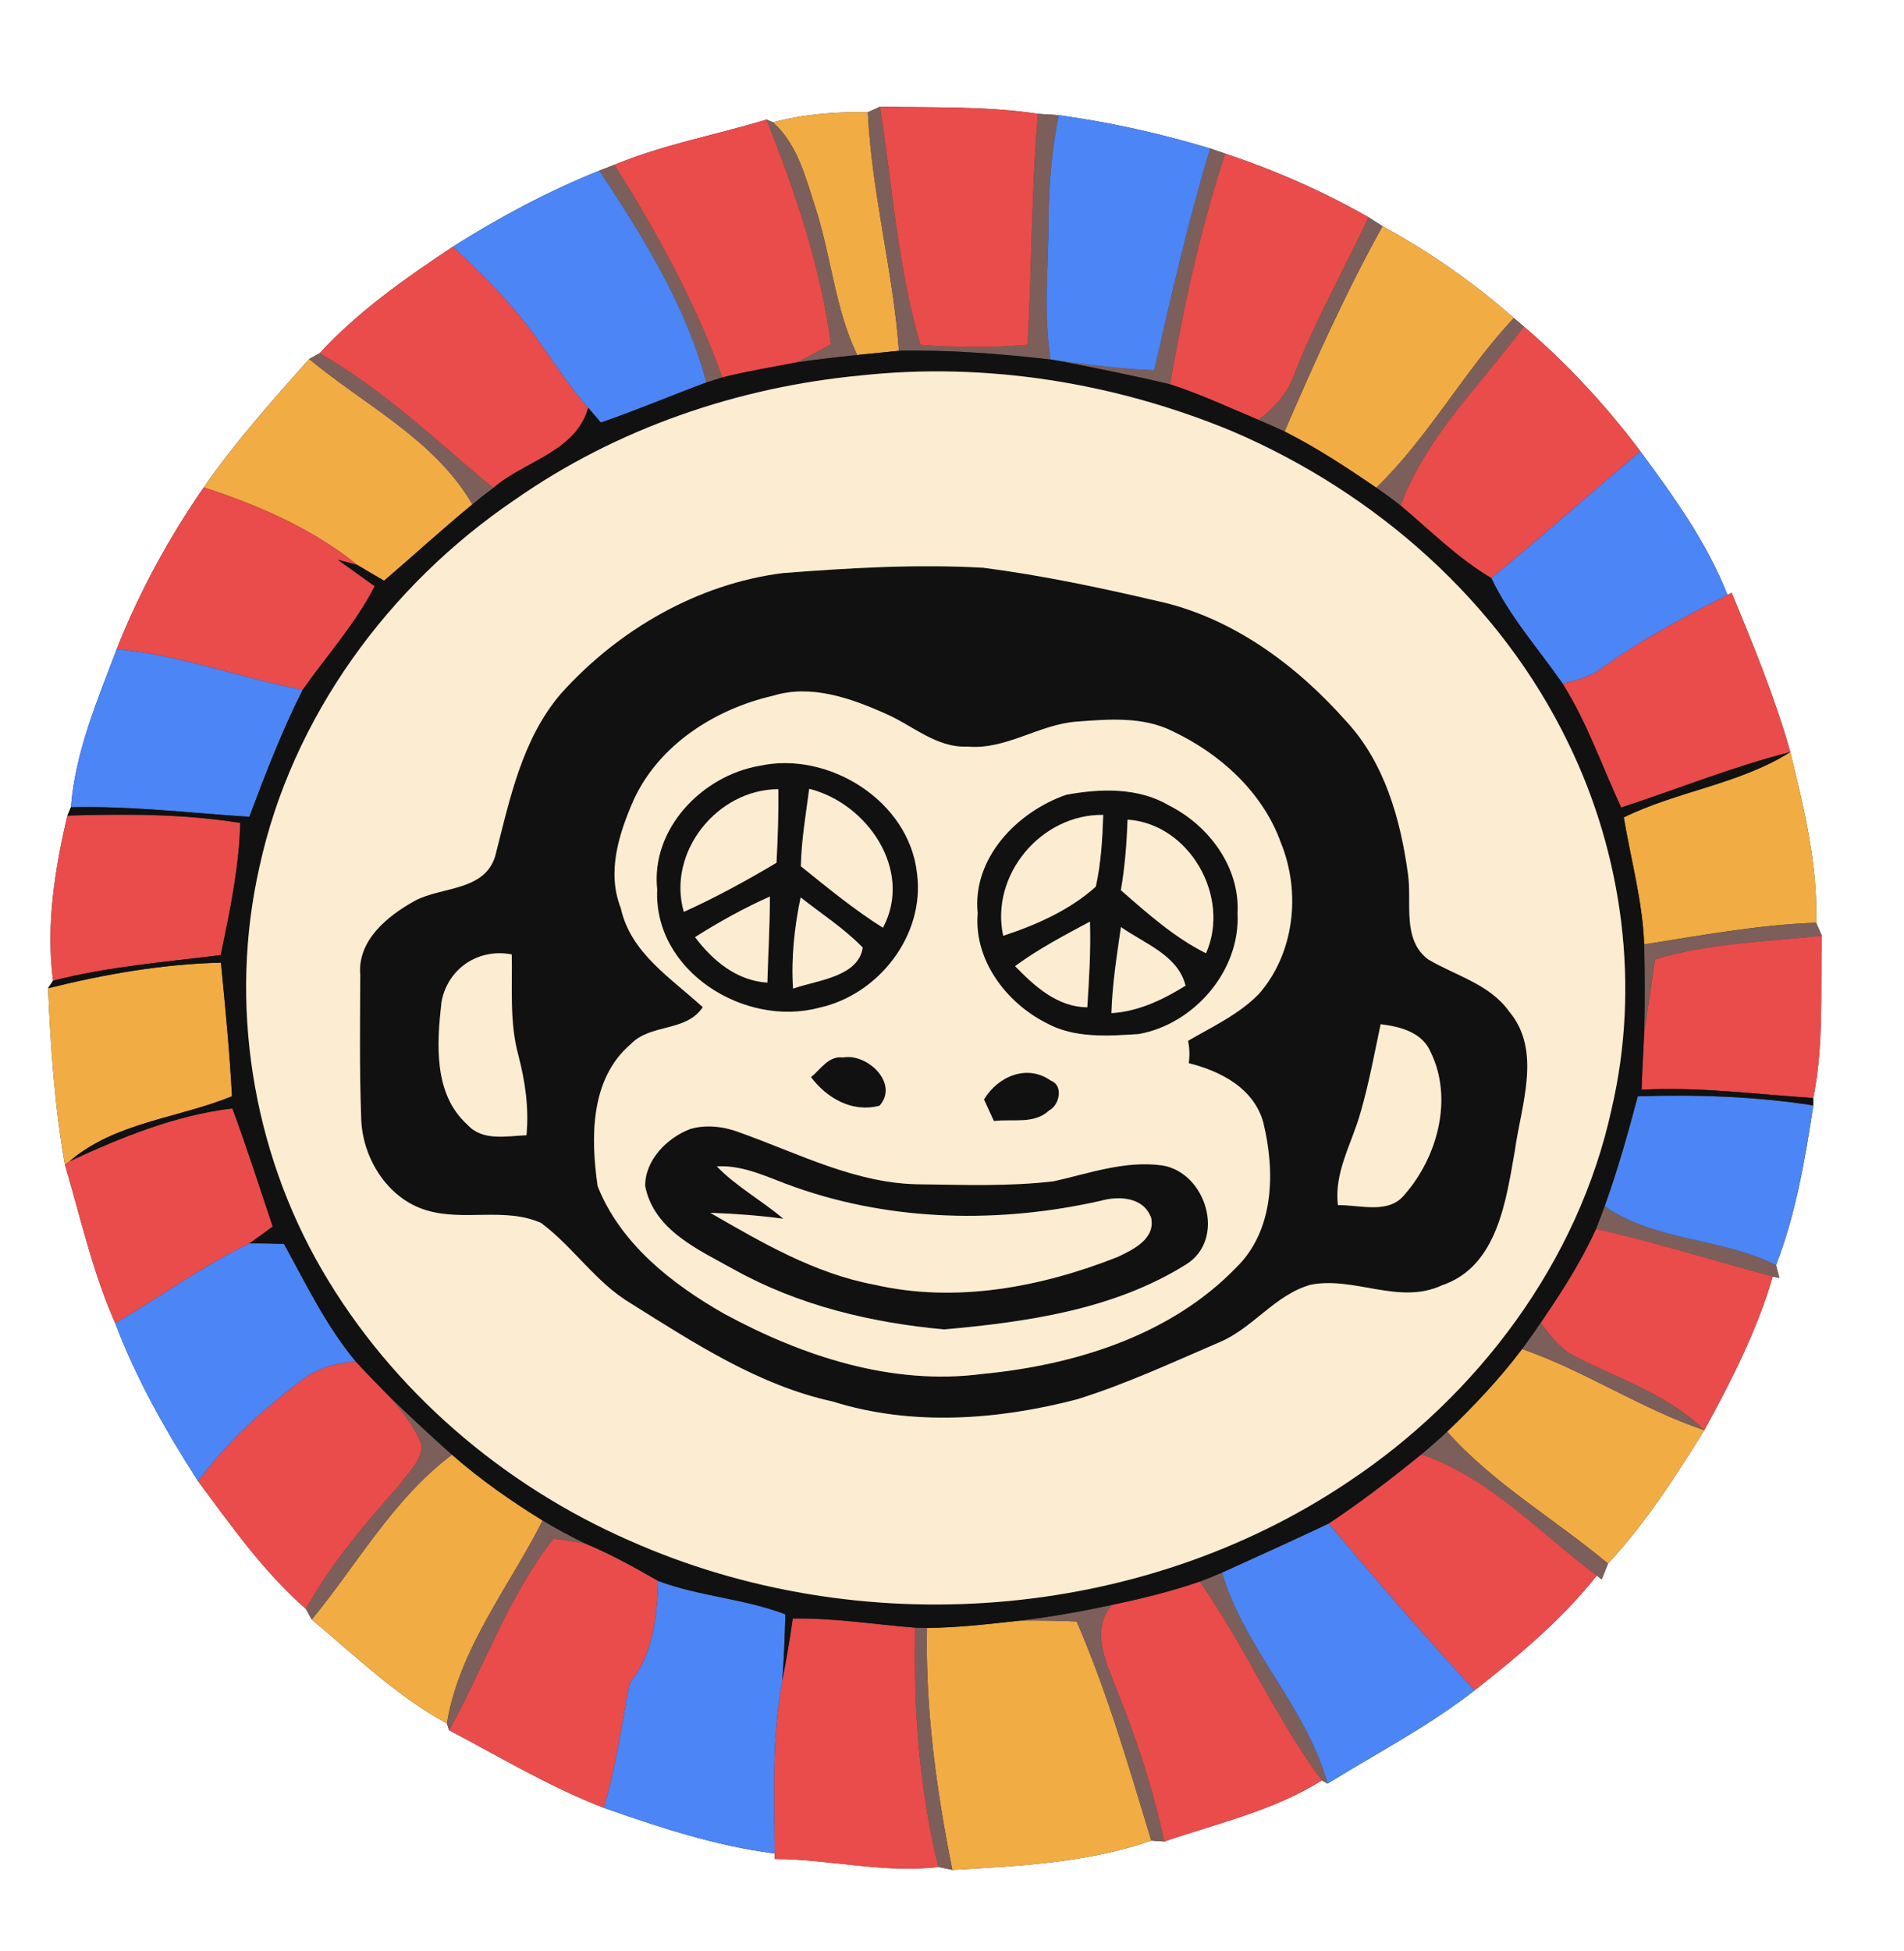 <?xml version="1.0" encoding="UTF-8" ?>
<!DOCTYPE svg PUBLIC "-//W3C//DTD SVG 1.1//EN" "http://www.w3.org/Graphics/SVG/1.1/DTD/svg11.dtd">
<svg width="244pt" height="250pt" viewBox="0 0 244 250" version="1.1" xmlns="http://www.w3.org/2000/svg">
<rect x="0" y="0" width="244" height="250" fill="#333333" stroke="none"/>
<g id="#ffffffff">
<path fill="#ffffff" opacity="1.00" d=" M 0.00 0.00 L 244.00 0.00 L 244.00 250.00 L 0.00 250.00 L 0.00 0.00 M 99.05 15.67 L 98.23 15.32 C 91.74 17.29 85.03 18.51 78.74 21.11 C 78.25 21.30 77.28 21.67 76.80 21.86 C 70.25 24.50 64.00 27.83 58.04 31.60 C 51.97 35.64 45.91 39.88 40.95 45.26 C 40.62 45.45 39.95 45.81 39.62 46.00 C 34.90 51.30 30.16 56.60 26.11 62.44 C 21.64 68.92 17.84 75.85 14.95 83.18 C 12.47 89.75 9.64 96.34 9.09 103.42 C 8.98 103.69 8.76 104.22 8.64 104.49 C 7.02 111.38 5.87 118.57 6.80 125.64 C 6.64 125.88 6.32 126.37 6.16 126.61 C 6.49 134.18 7.00 141.74 8.32 149.21 C 10.33 156.03 11.88 163.00 14.77 169.53 C 17.47 176.68 21.26 183.35 25.38 189.76 C 29.64 195.49 33.80 201.40 39.20 206.13 C 39.39 206.47 39.76 207.15 39.95 207.49 C 45.54 212.14 50.84 217.30 57.27 220.80 L 57.55 221.67 C 64.09 225.10 70.44 228.94 77.37 231.61 C 84.50 234.11 91.74 236.51 99.27 237.46 L 99.29 238.16 C 106.30 238.19 113.23 240.02 120.26 239.19 C 120.70 239.28 121.59 239.47 122.04 239.56 C 130.61 239.07 139.36 238.66 147.54 235.81 C 147.95 235.84 148.78 235.90 149.20 235.93 C 156.02 233.58 163.23 231.98 169.40 228.09 L 170.12 228.51 C 176.45 224.60 183.09 221.16 188.97 216.56 C 194.61 212.13 200.16 207.49 204.63 201.85 L 205.26 202.35 C 205.46 201.84 205.87 200.82 206.07 200.32 C 210.87 195.15 214.70 189.20 218.41 183.23 C 221.86 176.92 225.16 170.47 227.18 163.54 L 228.03 163.73 C 227.92 163.32 227.71 162.50 227.60 162.09 C 230.13 155.53 231.32 148.55 232.38 141.62 L 232.37 140.67 C 233.76 133.82 233.26 126.82 233.47 119.88 C 233.29 119.46 232.92 118.63 232.74 118.22 C 232.98 110.78 231.17 103.52 229.43 96.35 C 227.46 89.35 224.68 82.65 221.92 75.94 L 221.38 76.22 C 218.75 69.49 214.47 63.60 210.22 57.82 C 205.82 51.98 200.84 46.58 195.28 41.83 C 194.96 41.56 194.32 41.01 194.00 40.74 C 188.85 36.21 183.19 32.26 177.17 28.98 C 176.72 28.69 175.82 28.11 175.37 27.83 C 169.54 24.50 163.37 21.80 157.01 19.68 C 156.53 19.51 155.56 19.18 155.08 19.02 C 148.72 17.10 142.23 15.66 135.66 14.75 C 135.00 14.71 133.68 14.62 133.02 14.58 C 126.32 13.57 119.54 13.81 112.78 13.67 C 112.39 13.85 111.61 14.20 111.22 14.38 C 107.12 14.29 103.01 14.63 99.05 15.67 Z" />
</g>
<g id="#f2ac44ff">
<path fill="#f2ac44" opacity="1.00" d=" M 99.05 15.67 C 103.01 14.63 107.12 14.29 111.22 14.38 C 111.69 24.67 114.46 34.68 115.20 44.94 C 113.42 45.11 111.63 45.30 109.85 45.48 C 106.99 39.52 106.52 32.82 104.49 26.59 C 103.23 22.73 102.20 18.47 99.05 15.67 Z" />
<path fill="#f2ac44" opacity="1.00" d=" M 177.17 28.98 C 183.19 32.26 188.85 36.21 194.00 40.74 C 187.60 47.57 183.11 55.96 176.38 62.48 C 172.58 59.89 168.73 57.35 164.62 55.28 C 168.47 46.36 172.45 37.48 177.17 28.98 Z" />
<path fill="#f2ac44" opacity="1.00" d=" M 26.11 62.44 C 30.16 56.60 34.90 51.30 39.62 46.00 C 46.78 51.94 55.71 56.32 60.54 64.62 C 56.68 67.78 53.01 71.16 49.22 74.40 C 48.08 73.74 46.94 73.07 45.81 72.39 C 40.02 67.71 33.14 64.74 26.11 62.44 Z" />
<path fill="#f2ac44" opacity="1.00" d=" M 229.43 96.35 C 231.17 103.52 232.98 110.78 232.74 118.22 C 225.33 118.47 218.01 119.85 210.70 120.99 C 210.50 115.48 209.00 110.14 208.09 104.72 C 214.98 101.34 222.90 100.47 229.43 96.35 Z" />
<path fill="#f2ac44" opacity="1.00" d=" M 6.16 126.61 C 13.41 124.81 20.83 123.51 28.31 123.33 C 28.87 129.03 29.43 134.73 29.73 140.45 C 22.82 143.28 14.75 143.77 8.91 148.78 L 8.32 149.21 C 7.00 141.74 6.49 134.18 6.16 126.61 Z" />
<path fill="#f2ac44" opacity="1.00" d=" M 195.06 172.83 C 203.14 175.64 210.31 180.51 218.41 183.23 C 214.70 189.20 210.87 195.15 206.07 200.32 C 199.25 194.62 191.38 190.09 185.45 183.42 C 188.90 180.12 192.18 176.64 195.06 172.83 Z" />
<path fill="#f2ac44" opacity="1.00" d=" M 39.95 207.49 C 45.82 200.35 50.41 192.01 57.92 186.37 C 61.52 189.53 65.46 192.29 69.54 194.80 C 65.24 203.33 58.86 211.17 57.27 220.80 C 50.84 217.30 45.54 212.14 39.95 207.49 Z" />
<path fill="#f2ac44" opacity="1.00" d=" M 118.79 208.56 C 122.80 208.54 126.79 208.05 130.77 207.62 C 133.17 207.60 135.58 207.62 137.98 207.74 C 141.91 216.83 144.67 226.35 147.54 235.81 C 139.36 238.66 130.61 239.07 122.04 239.56 C 120.00 229.35 118.58 218.99 118.79 208.56 Z" />
</g>
<g id="#7c5f5aff">
<path fill="#7c5f5a" opacity="1.00" d=" M 111.22 14.38 C 111.61 14.20 112.39 13.85 112.78 13.67 C 114.33 23.86 115.06 34.24 117.95 44.18 C 122.52 44.53 127.11 44.57 131.68 44.17 C 132.25 34.31 132.15 24.42 133.02 14.58 C 133.68 14.62 135.00 14.71 135.66 14.75 C 134.82 19.13 134.40 23.57 134.38 28.03 C 134.36 34.04 133.68 40.09 134.64 46.06 C 128.20 45.33 121.69 44.80 115.20 44.94 C 114.46 34.68 111.69 24.67 111.22 14.38 Z" />
<path fill="#7c5f5a" opacity="1.00" d=" M 98.23 15.32 L 99.05 15.67 C 102.20 18.47 103.23 22.73 104.49 26.59 C 106.52 32.82 106.99 39.52 109.85 45.48 C 107.28 45.75 104.72 46.05 102.17 46.41 C 103.63 45.69 105.05 44.89 106.48 44.10 C 105.18 34.13 101.91 24.62 98.23 15.32 Z" />
<path fill="#7c5f5a" opacity="1.00" d=" M 155.08 19.02 C 155.56 19.18 156.53 19.51 157.01 19.68 C 153.83 29.31 151.69 39.25 149.94 49.23 C 145.19 48.10 140.39 47.15 135.60 46.21 C 139.69 46.75 143.79 47.27 147.91 47.44 C 150.08 37.91 152.26 28.38 155.08 19.02 Z" />
<path fill="#7c5f5a" opacity="1.00" d=" M 76.80 21.86 C 77.28 21.67 78.25 21.30 78.74 21.11 C 84.17 29.75 89.11 38.72 92.57 48.35 C 92.06 48.51 91.04 48.84 90.52 49.00 C 87.88 39.10 82.40 30.32 76.80 21.86 Z" />
<path fill="#7c5f5a" opacity="1.00" d=" M 175.37 27.83 C 175.82 28.11 176.72 28.69 177.17 28.98 C 172.45 37.48 168.47 46.36 164.62 55.28 C 163.51 54.76 162.38 54.27 161.25 53.78 C 163.38 52.28 165.08 50.25 165.94 47.77 C 168.63 40.91 172.27 34.49 175.37 27.83 Z" />
<path fill="#7c5f5a" opacity="1.00" d=" M 176.38 62.48 C 183.11 55.96 187.60 47.57 194.00 40.74 C 194.32 41.01 194.96 41.56 195.28 41.83 C 189.77 49.28 182.75 55.92 179.49 64.77 C 178.48 63.97 177.44 63.22 176.38 62.48 Z" />
<path fill="#7c5f5a" opacity="1.00" d=" M 39.62 46.00 C 39.95 45.81 40.62 45.45 40.95 45.26 C 49.16 49.93 55.99 56.52 63.20 62.53 C 62.29 63.20 61.40 63.90 60.54 64.62 C 55.71 56.32 46.78 51.94 39.62 46.00 Z" />
<path fill="#7c5f5a" opacity="1.00" d=" M 210.70 120.99 C 218.01 119.85 225.33 118.47 232.74 118.22 C 232.92 118.63 233.29 119.46 233.47 119.88 C 226.31 120.65 219.03 120.80 212.08 122.92 C 211.66 126.04 211.17 129.15 210.71 132.26 C 210.81 128.51 210.79 124.75 210.70 120.99 Z" />
<path fill="#7c5f5a" opacity="1.00" d=" M 204.53 157.44 C 204.92 156.47 205.29 155.50 205.64 154.52 C 212.14 159.08 220.63 158.55 227.60 162.09 C 227.71 162.50 227.92 163.32 228.03 163.73 L 227.18 163.54 C 219.63 161.51 212.17 159.15 204.53 157.44 Z" />
<path fill="#7c5f5a" opacity="1.00" d=" M 195.06 172.83 C 195.88 171.72 196.67 170.59 197.45 169.45 C 198.71 171.24 200.14 173.03 202.20 173.96 C 207.75 176.76 213.88 178.76 218.41 183.23 C 210.31 180.51 203.14 175.64 195.06 172.83 Z" />
<path fill="#7c5f5a" opacity="1.00" d=" M 50.03 179.05 C 52.61 181.54 55.23 183.99 57.92 186.37 C 50.41 192.01 45.82 200.35 39.95 207.49 C 39.76 207.15 39.39 206.47 39.20 206.13 C 42.44 200.29 46.80 195.18 51.22 190.21 C 52.32 188.67 54.03 187.16 54.04 185.15 C 53.17 182.85 51.59 180.91 50.03 179.05 Z" />
<path fill="#7c5f5a" opacity="1.00" d=" M 182.14 186.33 C 183.27 185.39 184.38 184.42 185.45 183.42 C 191.38 190.09 199.25 194.62 206.07 200.32 C 205.87 200.82 205.46 201.84 205.26 202.35 L 204.63 201.85 C 197.34 196.42 190.93 189.32 182.14 186.33 Z" />
<path fill="#7c5f5a" opacity="1.00" d=" M 69.54 194.80 C 71.32 195.87 73.15 196.85 75.02 197.76 C 73.66 197.50 72.30 197.32 70.93 197.12 C 65.12 204.53 62.08 213.52 57.55 221.67 L 57.27 220.80 C 58.86 211.17 65.24 203.33 69.54 194.80 Z" />
<path fill="#7c5f5a" opacity="1.00" d=" M 153.76 202.62 C 154.72 202.26 155.67 201.88 156.61 201.47 C 159.47 211.26 167.41 218.62 170.12 228.51 L 169.40 228.09 C 163.45 220.09 159.48 210.80 153.76 202.62 Z" />
<path fill="#7c5f5a" opacity="1.00" d=" M 130.77 207.62 C 134.70 207.14 138.61 206.46 142.49 205.61 C 139.65 209.00 141.83 213.08 143.15 216.60 C 145.69 222.87 147.79 229.31 149.20 235.93 C 148.78 235.90 147.95 235.84 147.54 235.81 C 144.67 226.35 141.91 216.83 137.98 207.74 C 135.58 207.62 133.17 207.60 130.77 207.62 Z" />
<path fill="#7c5f5a" opacity="1.00" d=" M 117.28 208.53 C 117.66 208.54 118.42 208.55 118.79 208.56 C 118.58 218.99 120.00 229.35 122.04 239.56 C 121.59 239.47 120.70 239.28 120.26 239.19 C 117.79 229.18 117.05 218.82 117.28 208.53 Z" />
</g>
<g id="#e94c4bff">
<path fill="#e94c4b" opacity="1.00" d=" M 112.78 13.67 C 119.54 13.81 126.32 13.57 133.02 14.58 C 132.15 24.42 132.25 34.31 131.68 44.17 C 127.11 44.57 122.52 44.53 117.95 44.18 C 115.06 34.24 114.33 23.86 112.78 13.67 Z" />
<path fill="#e94c4b" opacity="1.00" d=" M 78.74 21.11 C 85.03 18.51 91.74 17.29 98.23 15.32 C 101.91 24.62 105.18 34.13 106.48 44.10 C 105.05 44.89 103.63 45.69 102.17 46.41 C 98.96 47.02 95.74 47.57 92.57 48.35 C 89.11 38.72 84.17 29.75 78.74 21.11 Z" />
<path fill="#e94c4b" opacity="1.00" d=" M 149.94 49.23 C 151.69 39.25 153.83 29.31 157.01 19.68 C 163.37 21.80 169.54 24.50 175.37 27.83 C 172.27 34.49 168.63 40.91 165.94 47.77 C 165.08 50.25 163.38 52.28 161.25 53.78 C 157.51 52.21 153.81 50.49 149.94 49.23 Z" />
<path fill="#e94c4b" opacity="1.00" d=" M 40.95 45.26 C 45.91 39.88 51.97 35.64 58.04 31.60 C 60.85 34.25 63.65 36.92 66.11 39.90 C 69.48 43.81 71.94 48.39 75.38 52.24 C 73.80 57.92 67.20 59.04 63.20 62.53 C 55.99 56.52 49.16 49.93 40.95 45.26 Z" />
<path fill="#e94c4b" opacity="1.00" d=" M 195.28 41.83 C 200.84 46.58 205.82 51.98 210.22 57.82 C 203.81 63.19 197.59 68.77 191.11 74.06 C 186.81 71.52 183.29 67.96 179.49 64.77 C 182.75 55.92 189.77 49.28 195.28 41.83 Z" />
<path fill="#e94c4b" opacity="1.00" d=" M 14.95 83.18 C 17.84 75.85 21.64 68.92 26.11 62.44 C 33.14 64.74 40.02 67.71 45.81 72.39 C 45.18 72.23 43.93 71.89 43.30 71.72 C 44.87 72.86 46.45 73.97 48.02 75.10 C 45.55 79.93 41.89 83.97 38.79 88.38 C 30.80 86.86 23.10 83.90 14.95 83.18 Z" />
<path fill="#e94c4b" opacity="1.00" d=" M 221.38 76.22 L 221.92 75.94 C 224.68 82.65 227.46 89.35 229.43 96.35 C 222.05 98.23 214.99 101.09 207.76 103.46 C 205.29 98.15 203.38 92.54 200.24 87.57 C 201.83 87.14 203.52 86.82 204.90 85.85 C 210.05 82.10 215.70 79.08 221.38 76.22 Z" />
<path fill="#e94c4b" opacity="1.00" d=" M 8.64 104.49 C 16.04 104.27 23.46 104.25 30.79 105.43 C 30.64 111.16 29.45 116.77 28.29 122.36 C 21.10 123.26 13.83 123.84 6.80 125.64 C 5.87 118.57 7.02 111.38 8.64 104.49 Z" />
<path fill="#e94c4b" opacity="1.00" d=" M 212.08 122.92 C 219.03 120.80 226.31 120.65 233.47 119.88 C 233.26 126.82 233.76 133.82 232.37 140.67 C 225.04 140.20 217.74 139.21 210.37 139.61 C 210.44 137.16 210.60 134.71 210.71 132.26 C 211.17 129.15 211.66 126.04 212.08 122.92 Z" />
<path fill="#e94c4b" opacity="1.00" d=" M 8.91 148.78 C 15.55 145.70 22.46 142.88 29.78 142.00 C 31.63 147.00 33.26 152.08 34.95 157.14 C 33.97 157.87 32.97 158.59 31.97 159.30 C 25.95 162.21 20.52 166.14 14.77 169.53 C 11.88 163.00 10.33 156.03 8.32 149.21 L 8.91 148.78 Z" />
<path fill="#e94c4b" opacity="1.00" d=" M 197.45 169.45 C 200.08 165.61 202.61 161.68 204.53 157.44 C 212.17 159.15 219.63 161.51 227.18 163.54 C 225.16 170.47 221.86 176.92 218.41 183.23 C 213.88 178.76 207.75 176.76 202.20 173.96 C 200.14 173.03 198.71 171.24 197.45 169.45 Z" />
<path fill="#e94c4b" opacity="1.00" d=" M 38.66 176.83 C 40.65 175.27 43.12 174.57 45.61 174.45 C 47.04 176.02 48.54 177.53 50.03 179.05 C 51.59 180.91 53.17 182.85 54.04 185.15 C 54.03 187.16 52.32 188.67 51.22 190.21 C 46.80 195.18 42.44 200.29 39.20 206.13 C 33.80 201.40 29.64 195.49 25.38 189.76 C 29.06 184.76 33.70 180.55 38.66 176.83 Z" />
<path fill="#e94c4b" opacity="1.00" d=" M 170.27 195.19 C 174.38 192.46 178.31 189.44 182.14 186.33 C 190.93 189.32 197.34 196.42 204.63 201.85 C 200.16 207.49 194.61 212.13 188.97 216.56 C 182.54 209.61 176.35 202.44 170.27 195.19 Z" />
<path fill="#e94c4b" opacity="1.00" d=" M 70.93 197.12 C 72.30 197.32 73.66 197.50 75.02 197.76 C 78.25 199.10 81.31 200.80 84.34 202.54 C 84.20 207.05 83.72 212.00 80.70 215.60 C 79.65 220.94 78.96 226.38 77.37 231.61 C 70.44 228.94 64.09 225.10 57.55 221.67 C 62.08 213.52 65.12 204.53 70.93 197.12 Z" />
<path fill="#e94c4b" opacity="1.00" d=" M 142.49 205.61 C 146.29 204.82 150.08 203.89 153.76 202.62 C 159.48 210.80 163.45 220.09 169.40 228.09 C 163.23 231.98 156.02 233.58 149.20 235.93 C 147.79 229.31 145.69 222.87 143.15 216.60 C 141.83 213.08 139.65 209.00 142.49 205.61 Z" />
<path fill="#e94c4b" opacity="1.00" d=" M 101.59 207.36 C 106.85 207.26 112.05 208.12 117.28 208.53 C 117.05 218.82 117.79 229.18 120.26 239.19 C 113.23 240.02 106.30 238.19 99.29 238.16 L 99.27 237.46 C 99.22 230.06 98.88 222.60 100.26 215.29 C 100.75 212.66 101.23 210.01 101.59 207.36 Z" />
</g>
<g id="#4c85f5ff">
<path fill="#4c85f5" opacity="1.00" d=" M 135.66 14.75 C 142.23 15.66 148.72 17.10 155.08 19.02 C 152.26 28.38 150.08 37.91 147.91 47.44 C 143.79 47.27 139.69 46.75 135.60 46.21 L 134.64 46.06 C 133.68 40.09 134.36 34.04 134.38 28.03 C 134.40 23.57 134.82 19.13 135.66 14.75 Z" />
<path fill="#4c85f5" opacity="1.00" d=" M 58.04 31.60 C 64.00 27.83 70.25 24.50 76.80 21.86 C 82.40 30.32 87.88 39.10 90.52 49.00 C 86.00 50.68 81.56 52.57 77.00 54.14 C 76.46 53.51 75.92 52.88 75.38 52.24 C 71.94 48.39 69.48 43.81 66.11 39.90 C 63.65 36.92 60.85 34.25 58.04 31.60 Z" />
<path fill="#4c85f5" opacity="1.00" d=" M 210.22 57.82 C 214.47 63.60 218.75 69.49 221.38 76.22 C 215.70 79.08 210.05 82.10 204.90 85.85 C 203.52 86.82 201.83 87.14 200.24 87.57 C 197.14 83.11 193.46 79.01 191.11 74.06 C 197.59 68.77 203.81 63.19 210.22 57.82 Z" />
<path fill="#4c85f5" opacity="1.00" d=" M 9.09 103.42 C 9.64 96.34 12.47 89.75 14.95 83.18 C 23.10 83.90 30.80 86.86 38.79 88.38 C 36.13 93.64 34.02 99.15 31.95 104.65 C 24.33 104.15 16.74 103.24 9.09 103.42 Z" />
<path fill="#4c85f5" opacity="1.00" d=" M 209.88 140.45 C 217.40 140.21 224.94 140.46 232.38 141.62 C 231.32 148.55 230.13 155.53 227.60 162.09 C 220.63 158.55 212.14 159.08 205.64 154.52 C 207.30 149.91 208.63 145.19 209.88 140.45 Z" />
<path fill="#4c85f5" opacity="1.00" d=" M 14.77 169.53 C 20.52 166.14 25.95 162.21 31.97 159.30 C 33.44 159.28 34.91 159.32 36.39 159.36 C 39.23 164.51 41.81 169.91 45.61 174.45 C 43.12 174.57 40.65 175.27 38.66 176.83 C 33.70 180.55 29.06 184.76 25.38 189.76 C 21.26 183.35 17.47 176.68 14.77 169.53 Z" />
<path fill="#4c85f5" opacity="1.00" d=" M 156.61 201.47 C 161.17 199.39 165.75 197.34 170.27 195.19 C 176.35 202.44 182.54 209.61 188.97 216.56 C 183.09 221.16 176.45 224.60 170.12 228.51 C 167.41 218.62 159.47 211.26 156.61 201.47 Z" />
<path fill="#4c85f5" opacity="1.00" d=" M 84.34 202.54 C 89.59 204.52 95.37 204.80 100.65 206.82 C 100.57 209.65 100.47 212.47 100.26 215.29 C 98.88 222.60 99.22 230.06 99.27 237.46 C 91.74 236.51 84.50 234.11 77.37 231.61 C 78.96 226.38 79.65 220.94 80.70 215.60 C 83.72 212.00 84.20 207.05 84.34 202.54 Z" />
</g>
<g id="#111111ff">
<path fill="#111111" opacity="1.00" d=" M 115.20 44.94 C 121.69 44.80 128.20 45.33 134.64 46.06 L 135.60 46.21 C 140.39 47.15 145.19 48.10 149.94 49.23 C 153.81 50.49 157.51 52.21 161.25 53.78 C 162.38 54.27 163.51 54.76 164.62 55.28 C 168.73 57.35 172.58 59.89 176.38 62.48 C 177.44 63.22 178.48 63.97 179.49 64.77 C 183.29 67.96 186.81 71.52 191.11 74.06 C 193.46 79.01 197.14 83.11 200.24 87.57 C 203.38 92.54 205.29 98.15 207.76 103.46 C 214.99 101.09 222.05 98.23 229.43 96.35 C 222.90 100.47 214.98 101.34 208.09 104.72 C 209.00 110.14 210.50 115.48 210.70 120.99 C 210.79 124.75 210.81 128.51 210.71 132.26 C 210.60 134.71 210.44 137.16 210.37 139.61 C 217.74 139.21 225.04 140.20 232.37 140.67 L 232.38 141.62 C 224.94 140.46 217.40 140.21 209.88 140.45 C 208.63 145.19 207.30 149.91 205.64 154.52 C 205.29 155.50 204.92 156.47 204.53 157.44 C 202.61 161.68 200.08 165.61 197.45 169.45 C 196.67 170.59 195.88 171.72 195.06 172.83 C 192.18 176.64 188.90 180.12 185.45 183.42 C 184.38 184.42 183.27 185.39 182.14 186.33 C 178.31 189.44 174.38 192.46 170.27 195.19 C 165.75 197.34 161.17 199.39 156.61 201.47 C 155.67 201.88 154.72 202.26 153.76 202.62 C 150.08 203.89 146.29 204.82 142.49 205.61 C 138.61 206.46 134.70 207.14 130.77 207.62 C 126.79 208.05 122.80 208.54 118.79 208.56 C 118.42 208.55 117.66 208.54 117.28 208.53 C 112.05 208.12 106.85 207.26 101.59 207.36 C 101.23 210.01 100.75 212.66 100.26 215.29 C 100.47 212.47 100.57 209.65 100.65 206.82 C 95.37 204.80 89.59 204.52 84.34 202.54 C 81.31 200.80 78.25 199.10 75.02 197.76 C 73.15 196.85 71.32 195.87 69.54 194.80 C 65.46 192.29 61.52 189.53 57.92 186.37 C 55.23 183.99 52.61 181.54 50.03 179.05 C 48.54 177.53 47.04 176.02 45.61 174.45 C 41.81 169.91 39.23 164.51 36.39 159.36 C 34.91 159.32 33.44 159.28 31.97 159.30 C 32.97 158.59 33.97 157.87 34.95 157.14 C 33.26 152.08 31.63 147.00 29.78 142.00 C 22.46 142.88 15.55 145.70 8.91 148.78 C 14.75 143.77 22.82 143.28 29.73 140.45 C 29.43 134.73 28.87 129.03 28.31 123.33 C 20.83 123.51 13.41 124.81 6.16 126.61 C 6.32 126.37 6.64 125.88 6.80 125.64 C 13.83 123.84 21.10 123.26 28.29 122.36 C 29.45 116.77 30.64 111.16 30.79 105.43 C 23.46 104.25 16.04 104.27 8.64 104.49 C 8.76 104.22 8.98 103.69 9.09 103.42 C 16.74 103.24 24.33 104.15 31.95 104.65 C 34.02 99.15 36.13 93.64 38.79 88.38 C 41.89 83.97 45.55 79.93 48.02 75.10 C 46.45 73.97 44.87 72.86 43.30 71.72 C 43.93 71.89 45.18 72.23 45.81 72.39 C 46.94 73.07 48.08 73.74 49.22 74.40 C 53.01 71.16 56.68 67.78 60.54 64.62 C 61.40 63.90 62.29 63.20 63.20 62.53 C 67.20 59.04 73.80 57.92 75.38 52.24 C 75.92 52.88 76.46 53.51 77.00 54.14 C 81.56 52.57 86.00 50.68 90.52 49.00 C 91.04 48.84 92.06 48.51 92.57 48.35 C 95.74 47.57 98.96 47.02 102.17 46.41 C 104.72 46.05 107.28 45.75 109.85 45.48 C 111.63 45.30 113.42 45.11 115.20 44.94 M 110.33 48.10 C 94.55 49.59 79.02 54.90 65.99 64.02 C 49.82 74.97 37.41 91.89 33.24 111.11 C 29.31 128.50 32.30 147.29 41.26 162.69 C 50.22 178.11 64.42 190.27 80.71 197.39 C 110.07 210.44 146.06 207.82 172.81 189.83 C 189.39 178.81 202.26 161.67 206.53 142.07 C 210.19 126.42 208.01 109.60 200.97 95.19 C 192.23 77.09 176.26 63.10 157.91 55.25 C 142.97 49.05 126.44 46.36 110.33 48.10 Z" />
<path fill="#111111" opacity="1.00" d=" M 100.33 73.42 C 108.88 72.76 117.46 72.25 126.04 72.74 C 133.51 73.71 140.90 75.27 148.24 76.98 C 157.87 79.06 166.13 85.18 172.56 92.45 C 177.46 97.75 179.49 105.02 180.44 112.01 C 180.96 115.63 179.63 120.38 183.03 122.92 C 186.55 125.01 190.90 126.07 193.40 129.59 C 197.64 134.62 194.93 141.60 194.14 147.37 C 193.01 153.76 191.93 162.26 184.79 164.67 C 179.30 167.23 173.59 163.49 167.95 164.60 C 163.35 165.90 160.55 170.20 156.21 171.99 C 150.20 174.57 144.24 177.35 137.98 179.29 C 127.83 181.93 116.85 182.74 106.72 179.56 C 97.23 177.49 88.98 172.08 80.86 167.00 C 76.36 164.33 73.49 159.77 69.34 156.68 C 64.70 154.62 59.44 156.51 54.65 155.06 C 49.56 153.54 46.32 148.18 46.28 143.03 C 46.06 137.01 46.14 130.99 46.17 124.96 C 45.75 120.49 49.67 117.33 53.19 115.39 C 56.61 113.57 62.06 114.19 63.45 109.72 C 65.31 102.47 66.86 94.74 71.87 88.88 C 79.20 80.70 89.38 74.80 100.33 73.42 M 81.23 102.43 C 79.33 106.75 77.72 111.72 79.56 116.35 C 80.81 122.11 86.03 125.32 90.06 129.04 C 87.88 132.28 83.36 131.09 80.79 133.81 C 75.62 138.24 75.69 145.79 76.59 151.97 C 79.51 159.33 86.09 164.49 92.78 168.30 C 102.81 173.75 114.31 177.54 125.84 176.03 C 137.64 174.91 149.99 171.12 158.42 162.39 C 163.35 157.59 163.41 150.02 161.89 143.79 C 160.66 139.41 156.44 137.23 152.34 136.21 C 152.47 135.25 152.44 134.29 152.26 133.34 C 155.38 131.52 158.76 129.97 161.32 127.35 C 165.90 122.12 166.73 114.33 164.15 107.98 C 161.83 101.51 156.40 96.59 150.30 93.70 C 146.50 91.77 142.08 92.14 137.98 92.45 C 133.14 92.80 128.92 96.10 123.97 95.65 C 119.98 95.84 116.90 92.89 113.43 91.41 C 108.98 89.43 103.92 87.64 99.05 89.14 C 91.65 90.85 84.51 95.37 81.23 102.43 M 56.58 128.35 C 55.98 133.67 55.52 140.16 59.91 144.10 C 61.84 146.24 64.92 145.54 67.47 145.44 C 67.80 141.97 67.30 138.52 66.42 135.17 C 65.28 130.96 65.67 126.59 65.58 122.28 C 61.32 121.45 57.38 124.07 56.58 128.35 M 176.93 131.22 C 176.13 135.01 175.43 138.83 174.35 142.55 C 173.26 146.47 170.94 150.18 171.46 154.40 C 174.29 154.34 177.98 155.63 180.03 153.01 C 184.24 148.19 186.25 140.70 183.33 134.77 C 182.24 132.23 179.41 131.52 176.93 131.22 Z" />
<path fill="#111111" opacity="1.00" d=" M 97.30 98.12 C 106.17 96.15 116.55 102.62 117.52 111.94 C 118.55 119.82 112.59 127.45 104.97 129.11 C 95.40 131.66 83.75 124.41 84.22 113.97 C 83.38 106.21 89.95 99.40 97.30 98.12 M 87.63 116.83 C 91.71 114.98 95.66 112.83 99.51 110.53 C 99.67 107.39 99.79 104.25 99.75 101.11 C 91.93 101.11 85.44 109.18 87.63 116.83 M 102.63 110.98 C 106.04 113.73 109.43 116.52 113.15 118.86 C 117.08 111.51 111.13 102.90 103.70 101.06 C 103.27 104.36 102.70 107.65 102.63 110.98 M 89.07 120.06 C 91.33 123.08 94.42 125.65 98.34 125.89 C 98.44 122.21 98.67 118.54 98.66 114.86 C 95.33 116.34 92.15 118.11 89.07 120.06 M 102.60 114.97 C 101.80 118.81 101.38 122.73 101.63 126.66 C 104.64 125.58 109.98 125.20 110.56 121.40 C 108.18 118.94 105.27 117.08 102.60 114.97 Z" />
<path fill="#111111" opacity="1.00" d=" M 136.65 101.82 C 141.01 101.02 145.89 100.85 149.84 103.21 C 154.93 105.77 158.93 111.13 158.59 117.01 C 158.98 124.34 153.04 131.21 145.93 132.48 C 141.95 132.73 137.67 133.05 134.06 131.05 C 128.93 128.45 124.78 122.97 125.29 117.00 C 124.57 109.94 130.36 103.99 136.65 101.82 M 128.56 119.89 C 132.79 118.50 137.11 116.59 140.43 113.59 C 141.10 110.58 141.28 107.48 141.38 104.40 C 133.45 104.28 126.88 112.08 128.56 119.89 M 144.50 105.01 C 144.39 108.04 144.16 111.06 143.64 114.05 C 147.05 117.03 150.47 120.09 154.55 122.13 C 157.76 114.92 152.44 105.54 144.50 105.01 M 130.08 123.78 C 132.61 126.37 135.49 129.02 139.34 129.05 C 139.57 125.40 139.80 121.74 139.68 118.07 C 136.40 119.83 133.08 121.56 130.08 123.78 M 143.65 118.77 C 143.12 122.43 142.54 126.10 142.43 129.80 C 145.89 129.59 149.03 128.08 151.93 126.28 C 150.97 122.38 146.64 120.88 143.65 118.77 Z" />
<path fill="#111111" opacity="1.00" d=" M 103.93 138.00 C 105.16 137.01 106.20 135.21 108.04 135.48 C 111.12 134.89 115.26 138.80 112.71 141.66 C 109.24 142.58 105.98 140.72 103.93 138.00 Z" />
<path fill="#111111" opacity="1.00" d=" M 126.10 140.86 C 127.87 137.90 131.62 136.27 134.67 138.45 C 136.32 139.06 135.78 141.60 134.43 142.28 C 132.54 144.07 129.71 143.33 127.37 143.62 C 127.05 142.93 126.42 141.55 126.10 140.86 Z" />
<path fill="#111111" opacity="1.00" d=" M 88.46 144.64 C 90.57 144.03 92.83 144.33 94.85 145.11 C 102.40 147.80 109.82 151.71 118.02 151.73 C 123.69 151.80 129.40 152.01 135.04 151.34 C 139.61 150.32 144.18 148.65 148.94 149.31 C 154.58 150.20 157.19 158.79 151.99 162.00 C 142.78 167.77 131.65 169.37 121.00 170.32 C 111.69 169.48 102.36 167.25 94.13 162.68 C 89.57 160.13 83.83 157.67 82.68 151.97 C 82.63 148.66 85.48 145.76 88.46 144.64 M 91.86 149.43 C 94.39 152.05 97.63 153.79 100.38 156.14 C 97.28 155.72 94.15 155.49 91.02 155.38 C 97.63 159.20 104.40 163.15 112.00 164.58 C 122.45 166.99 133.41 164.92 143.24 161.03 C 145.22 160.09 148.02 158.75 147.54 156.10 C 146.62 153.34 143.40 153.18 141.02 153.85 C 128.15 156.75 114.43 156.51 101.93 152.11 C 98.64 150.98 95.45 149.23 91.86 149.43 Z" />
</g>
<g id="#fcecd2ff">
<path fill="#fcecd2" opacity="1.00" d=" M 110.33 48.10 C 126.44 46.36 142.97 49.05 157.91 55.25 C 176.26 63.10 192.23 77.09 200.97 95.19 C 208.01 109.60 210.19 126.42 206.53 142.07 C 202.26 161.67 189.39 178.81 172.81 189.83 C 146.06 207.82 110.07 210.44 80.71 197.39 C 64.42 190.27 50.22 178.11 41.26 162.69 C 32.30 147.29 29.31 128.50 33.24 111.11 C 37.41 91.89 49.82 74.97 65.99 64.02 C 79.02 54.90 94.55 49.59 110.33 48.10 M 100.33 73.42 C 89.38 74.80 79.20 80.70 71.87 88.88 C 66.86 94.74 65.31 102.47 63.45 109.72 C 62.06 114.19 56.61 113.57 53.19 115.39 C 49.67 117.33 45.75 120.49 46.17 124.96 C 46.14 130.99 46.06 137.01 46.28 143.03 C 46.32 148.18 49.56 153.54 54.65 155.06 C 59.44 156.51 64.70 154.62 69.34 156.68 C 73.49 159.77 76.36 164.33 80.86 167.00 C 88.98 172.08 97.23 177.49 106.72 179.56 C 116.85 182.74 127.83 181.93 137.98 179.29 C 144.24 177.35 150.20 174.57 156.21 171.99 C 160.55 170.20 163.35 165.90 167.95 164.60 C 173.59 163.49 179.30 167.23 184.79 164.67 C 191.93 162.26 193.01 153.76 194.14 147.37 C 194.93 141.60 197.64 134.62 193.40 129.59 C 190.90 126.07 186.55 125.01 183.03 122.92 C 179.63 120.38 180.96 115.63 180.44 112.01 C 179.49 105.02 177.46 97.75 172.56 92.45 C 166.13 85.18 157.87 79.06 148.24 76.98 C 140.90 75.27 133.51 73.71 126.04 72.74 C 117.46 72.25 108.88 72.76 100.33 73.42 Z" />
<path fill="#fcecd2" opacity="1.00" d=" M 81.23 102.43 C 84.51 95.37 91.65 90.85 99.05 89.14 C 103.92 87.64 108.98 89.43 113.43 91.41 C 116.90 92.89 119.98 95.84 123.97 95.65 C 128.92 96.10 133.14 92.80 137.98 92.45 C 142.08 92.14 146.50 91.77 150.30 93.70 C 156.40 96.59 161.83 101.51 164.15 107.98 C 166.73 114.33 165.90 122.12 161.32 127.35 C 158.76 129.97 155.38 131.52 152.26 133.34 C 152.44 134.29 152.47 135.25 152.34 136.21 C 156.44 137.23 160.66 139.41 161.89 143.79 C 163.41 150.02 163.35 157.59 158.42 162.39 C 149.99 171.12 137.64 174.91 125.84 176.03 C 114.31 177.54 102.81 173.75 92.78 168.30 C 86.09 164.49 79.51 159.33 76.59 151.97 C 75.69 145.79 75.62 138.24 80.79 133.81 C 83.36 131.09 87.88 132.28 90.06 129.04 C 86.03 125.32 80.81 122.11 79.56 116.35 C 77.72 111.72 79.33 106.75 81.23 102.43 M 97.30 98.12 C 89.95 99.40 83.38 106.21 84.22 113.97 C 83.75 124.41 95.40 131.66 104.97 129.11 C 112.59 127.45 118.55 119.82 117.52 111.94 C 116.55 102.62 106.17 96.15 97.30 98.12 M 136.65 101.82 C 130.36 103.99 124.57 109.94 125.29 117.00 C 124.78 122.97 128.93 128.45 134.06 131.05 C 137.67 133.05 141.95 132.73 145.93 132.48 C 153.04 131.21 158.98 124.34 158.59 117.01 C 158.93 111.13 154.93 105.77 149.84 103.21 C 145.89 100.85 141.01 101.02 136.65 101.82 M 103.93 138.00 C 105.98 140.72 109.24 142.58 112.71 141.66 C 115.26 138.80 111.12 134.89 108.04 135.48 C 106.20 135.21 105.16 137.01 103.93 138.00 M 126.10 140.86 C 126.42 141.55 127.05 142.93 127.37 143.62 C 129.71 143.33 132.54 144.07 134.43 142.28 C 135.78 141.60 136.32 139.06 134.67 138.45 C 131.62 136.27 127.87 137.90 126.10 140.86 M 88.46 144.64 C 85.48 145.76 82.63 148.66 82.68 151.97 C 83.83 157.67 89.57 160.13 94.13 162.68 C 102.36 167.25 111.69 169.48 121.00 170.32 C 131.65 169.37 142.78 167.77 151.99 162.00 C 157.19 158.79 154.58 150.20 148.94 149.31 C 144.18 148.65 139.61 150.32 135.04 151.34 C 129.40 152.01 123.69 151.80 118.02 151.73 C 109.82 151.71 102.40 147.80 94.85 145.11 C 92.83 144.33 90.57 144.03 88.46 144.64 Z" />
<path fill="#fcecd2" opacity="1.00" d=" M 87.63 116.83 C 85.44 109.18 91.93 101.11 99.75 101.11 C 99.79 104.25 99.67 107.39 99.51 110.53 C 95.66 112.83 91.71 114.98 87.63 116.83 Z" />
<path fill="#fcecd2" opacity="1.00" d=" M 102.63 110.98 C 102.70 107.65 103.27 104.36 103.70 101.06 C 111.13 102.90 117.08 111.51 113.15 118.86 C 109.43 116.52 106.04 113.73 102.63 110.98 Z" />
<path fill="#fcecd2" opacity="1.00" d=" M 128.56 119.89 C 126.88 112.08 133.45 104.28 141.38 104.40 C 141.28 107.48 141.10 110.58 140.43 113.59 C 137.11 116.59 132.79 118.50 128.56 119.89 Z" />
<path fill="#fcecd2" opacity="1.00" d=" M 144.50 105.01 C 152.44 105.54 157.76 114.92 154.55 122.13 C 150.47 120.09 147.05 117.03 143.64 114.05 C 144.16 111.06 144.39 108.04 144.50 105.01 Z" />
<path fill="#fcecd2" opacity="1.00" d=" M 89.07 120.06 C 92.15 118.11 95.33 116.34 98.66 114.86 C 98.67 118.54 98.44 122.21 98.34 125.89 C 94.42 125.65 91.33 123.08 89.07 120.06 Z" />
<path fill="#fcecd2" opacity="1.00" d=" M 102.60 114.97 C 105.27 117.08 108.18 118.94 110.56 121.40 C 109.98 125.20 104.64 125.58 101.63 126.66 C 101.38 122.73 101.80 118.81 102.60 114.97 Z" />
<path fill="#fcecd2" opacity="1.00" d=" M 130.08 123.78 C 133.08 121.56 136.40 119.83 139.68 118.07 C 139.80 121.74 139.57 125.40 139.34 129.05 C 135.49 129.02 132.61 126.37 130.08 123.78 Z" />
<path fill="#fcecd2" opacity="1.00" d=" M 143.65 118.77 C 146.64 120.88 150.97 122.38 151.93 126.28 C 149.03 128.08 145.89 129.59 142.43 129.80 C 142.54 126.10 143.12 122.43 143.65 118.77 Z" />
<path fill="#fcecd2" opacity="1.00" d=" M 56.58 128.35 C 57.38 124.07 61.32 121.45 65.58 122.28 C 65.67 126.59 65.28 130.96 66.42 135.17 C 67.30 138.52 67.80 141.97 67.47 145.44 C 64.92 145.54 61.84 146.24 59.91 144.10 C 55.52 140.16 55.98 133.67 56.58 128.35 Z" />
<path fill="#fcecd2" opacity="1.00" d=" M 176.93 131.22 C 179.41 131.52 182.24 132.23 183.33 134.77 C 186.25 140.70 184.24 148.19 180.03 153.01 C 177.98 155.63 174.29 154.34 171.46 154.40 C 170.94 150.18 173.26 146.47 174.35 142.55 C 175.43 138.83 176.13 135.01 176.93 131.22 Z" />
<path fill="#fcecd2" opacity="1.00" d=" M 91.86 149.43 C 95.45 149.23 98.64 150.98 101.93 152.11 C 114.43 156.51 128.15 156.75 141.02 153.85 C 143.40 153.18 146.62 153.34 147.54 156.10 C 148.02 158.75 145.22 160.09 143.24 161.03 C 133.41 164.92 122.45 166.99 112.00 164.58 C 104.40 163.15 97.63 159.20 91.02 155.38 C 94.15 155.49 97.28 155.72 100.38 156.14 C 97.63 153.79 94.39 152.05 91.86 149.43 Z" />
</g>
</svg>
